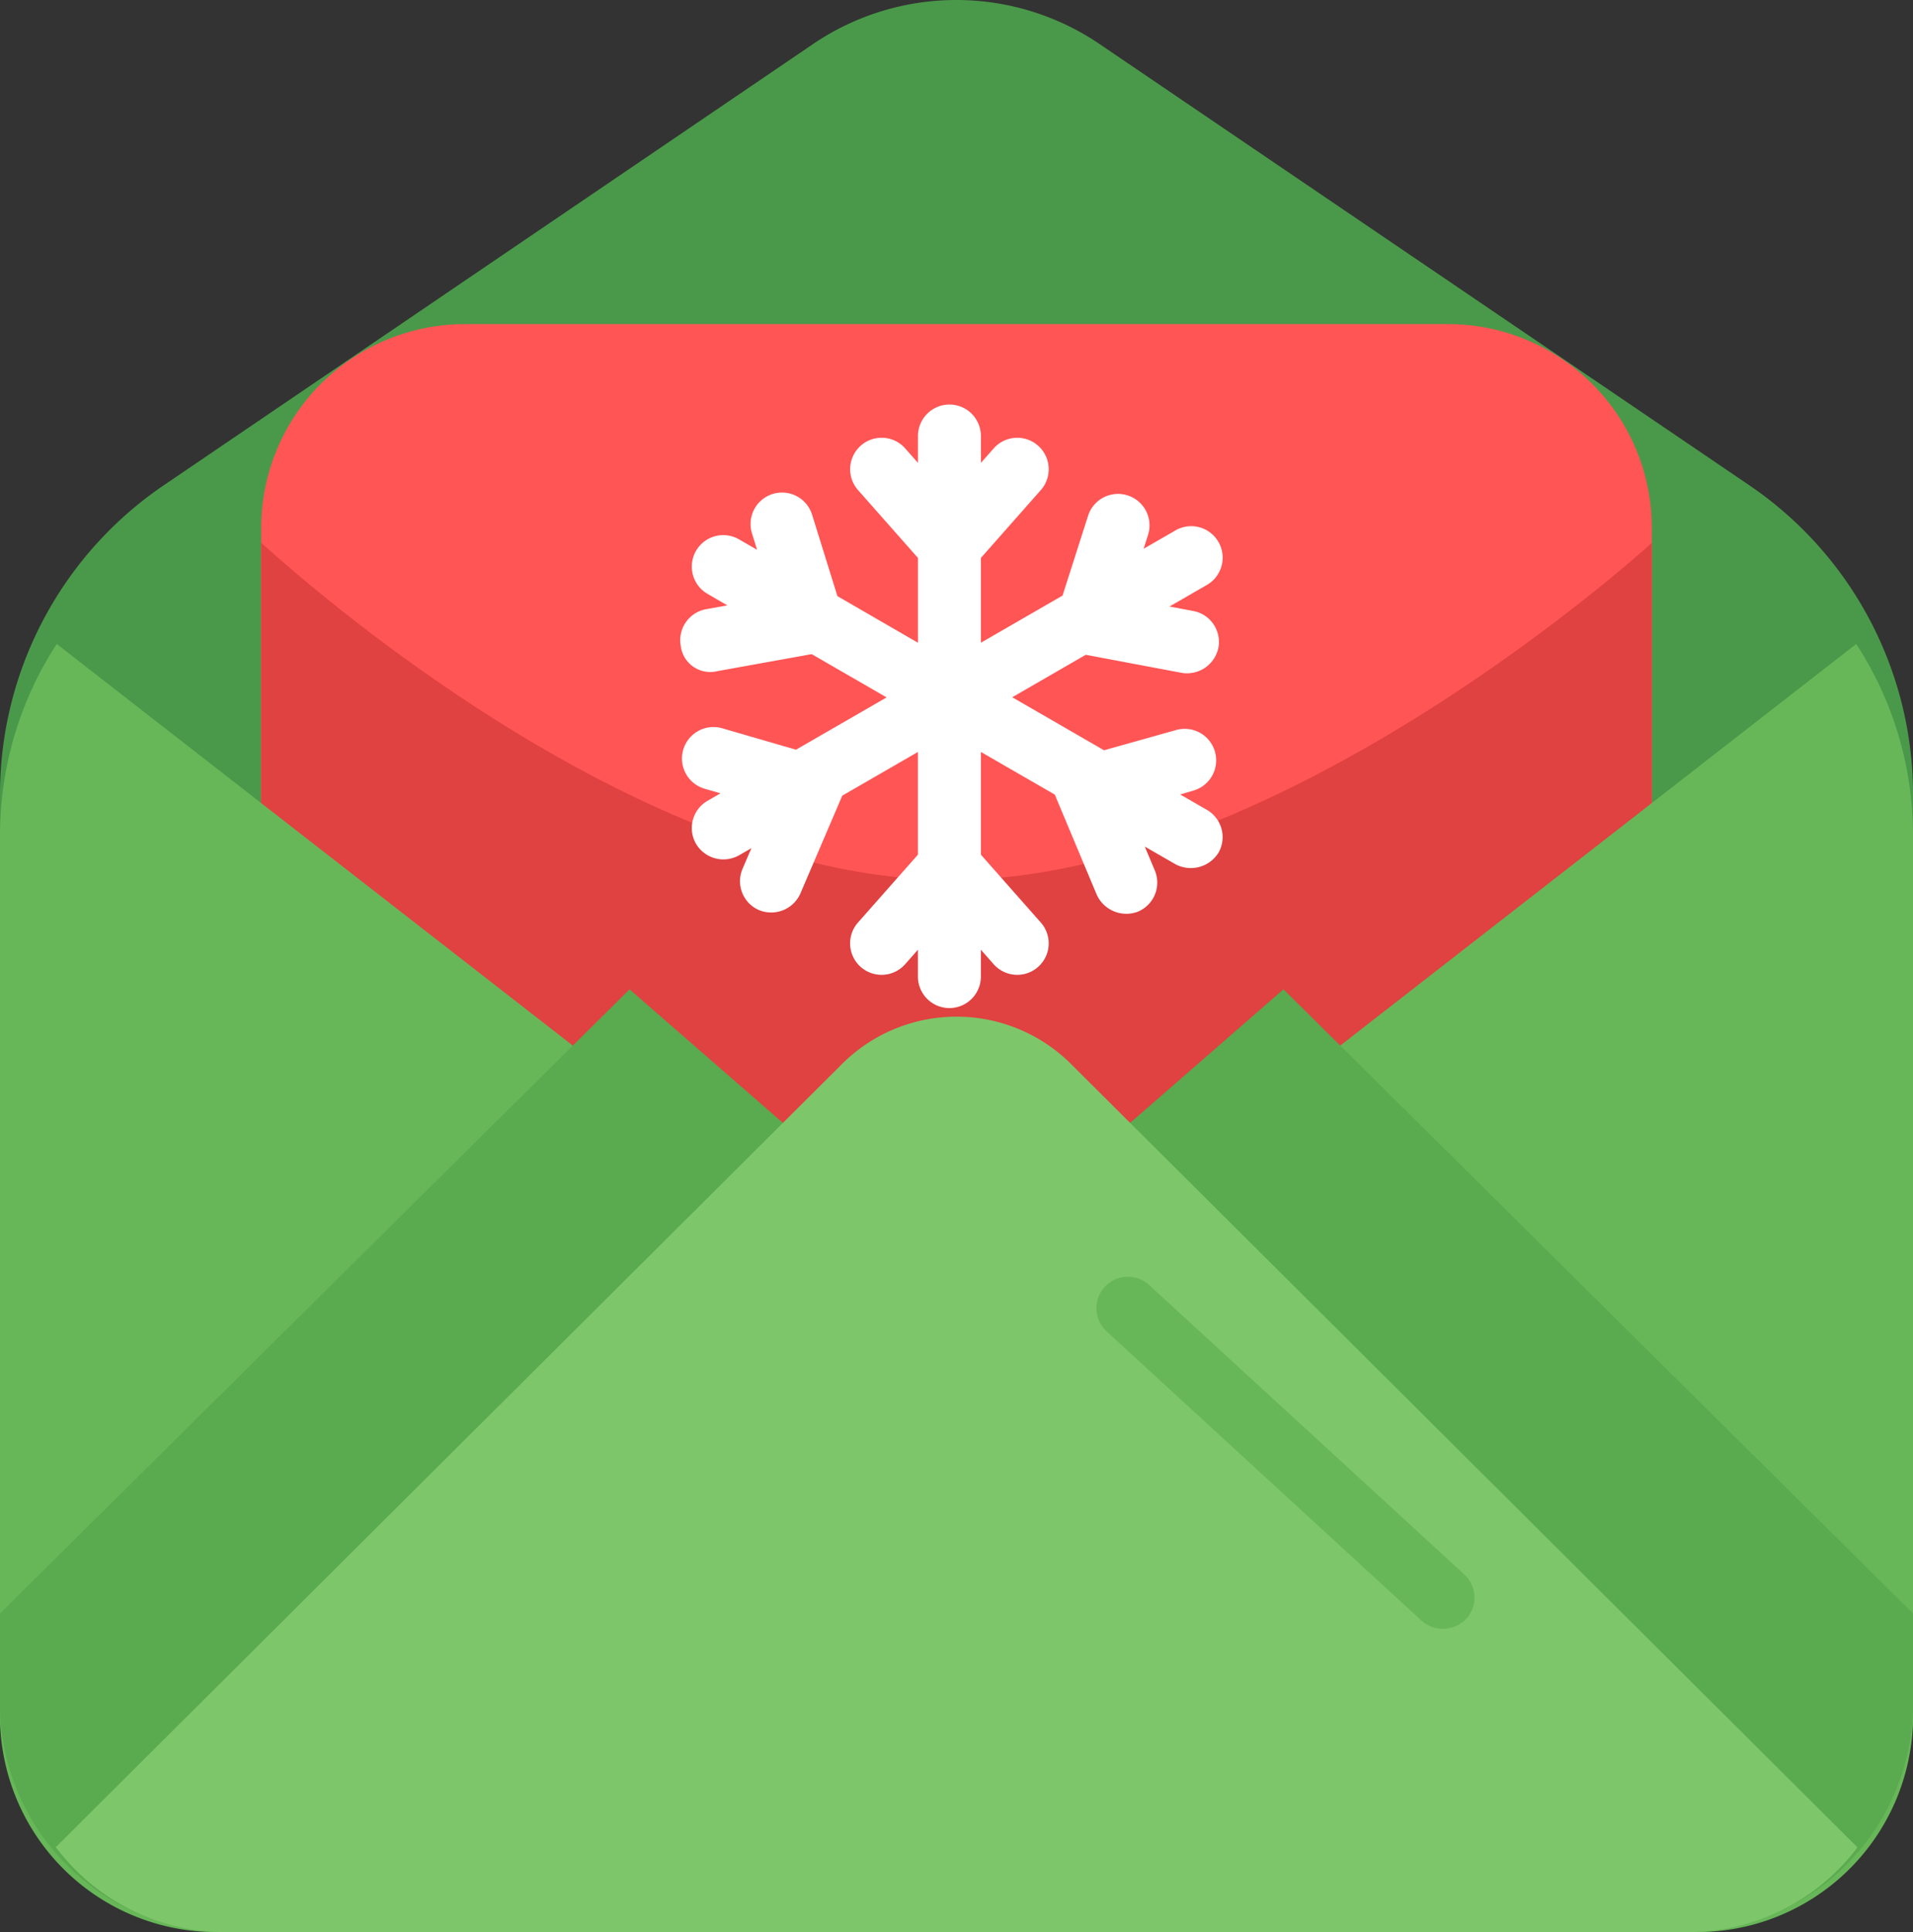 <svg xmlns="http://www.w3.org/2000/svg" width="49.879" height="50.359" viewBox="0 0 49.879 50.359">
  <rect x="0" y="0" width="49.879" height="50.359" fill="#333333" stroke="none"/>
  <g id="Group_245" data-name="Group 245" transform="translate(0 0)">
    <path id="Path_210" data-name="Path 210" d="M46.585,50.359H8.178a5.736,5.736,0,0,1-5.736-5.736V20.707a9.739,9.739,0,0,1,4.267-8.056L23.64,1.149a6.65,6.65,0,0,1,7.473,0l16.94,11.5a9.739,9.739,0,0,1,4.268,8.057V44.623A5.736,5.736,0,0,1,46.585,50.359Z" transform="translate(-2.442 0)" fill="#4a994a"/>
    <path id="Path_211" data-name="Path 211" d="M102.833,112.755H66.573V84.848a5.315,5.315,0,0,1,5.342-5.288H97.491a5.315,5.315,0,0,1,5.342,5.288v27.907Z" transform="translate(-59.763 -71.112)" fill="#f55"/>
    <path id="Path_212" data-name="Path 212" d="M102.832,186.949V158.087s-9.6,8.79-18.266,8.79-17.994-8.824-17.994-8.79v28.862Z" transform="translate(-59.763 -143.937)" fill="#e04141"/>
    <path id="Path_213" data-name="Path 213" d="M201.705,121.369l-.694-.4.339-.1a.82.82,0,1,0-.443-1.58l-1.882.528-2.393-1.382,1.917-1.107,2.5.471a.836.836,0,0,0,.958-.654.82.82,0,0,0-.654-.958l-.621-.117.976-.563a.82.82,0,1,0-.82-1.421l-.831.479.115-.36a.82.82,0,1,0-1.563-.5l-.666,2.08-2.129,1.229v-2.21l1.563-1.769a.82.82,0,1,0-1.229-1.086l-.333.377v-.7a.82.82,0,1,0-1.641,0v.7l-.333-.377a.82.82,0,1,0-1.23,1.086l1.563,1.769v2.21l-2.1-1.214-.661-2.124a.82.82,0,1,0-1.567.488l.133.427-.472-.272a.82.82,0,1,0-.82,1.421l.516.3-.553.1a.821.821,0,0,0-.662.953.775.775,0,0,0,.953.662l2.462-.444,1.953,1.128-2.362,1.363-1.924-.558a.82.82,0,1,0-.457,1.576l.411.119-.337.195a.82.82,0,0,0-.3,1.121.83.83,0,0,0,1.121.3l.323-.186-.231.537a.82.82,0,0,0,.43,1.077.833.833,0,0,0,1.077-.43L192.2,121l1.973-1.139v2.677l-1.563,1.769a.82.82,0,1,0,1.23,1.086l.333-.377v.7a.82.82,0,1,0,1.641,0v-.7l.333.377a.82.82,0,0,0,1.23-1.086l-1.563-1.769V119.86l1.927,1.112,1.095,2.612a.848.848,0,0,0,1.074.439.821.821,0,0,0,.439-1.074l-.261-.622.8.461a.851.851,0,0,0,1.121-.3A.821.821,0,0,0,201.705,121.369Z" transform="translate(-170.239 -100.261)" fill="#fff"/>
    <path id="Path_214" data-name="Path 214" d="M3.92,158.086a9.145,9.145,0,0,0-1.479,4.975v23.067a5.637,5.637,0,0,0,5.736,5.532H46.584a5.636,5.636,0,0,0,5.736-5.532V163.062a9.145,9.145,0,0,0-1.48-4.976L27.381,176.338Z" transform="translate(-2.441 -141.301)" fill="#67b758"/>
    <path id="Path_215" data-name="Path 215" d="M35.907,280.567l-8.525,7.424-8.525-7.423L2.442,296.837v2.111a5.977,5.977,0,0,0,5.736,6.192H46.585a5.977,5.977,0,0,0,5.736-6.192v-2.111Z" transform="translate(-2.442 -254.781)" fill="#5aaa4f"/>
    <path id="Path_216" data-name="Path 216" d="M16.14,308.931h0a5.532,5.532,0,0,0,4.374,2.214H58.747a5.529,5.529,0,0,0,4.357-2.192l.006-.022L42.657,288.565a4.229,4.229,0,0,0-6.064,0Z" transform="translate(-14.685 -260.785)" fill="#7ec66a"/>
    <path id="Path_217" data-name="Path 217" d="M306.841,360.1l-8.217-7.545a.82.82,0,0,1,1.11-1.209l8.217,7.544A.82.82,0,0,1,308,360.05.842.842,0,0,1,306.841,360.1Z" transform="translate(-269.771 -317.852)" fill="#67b758"/>
  </g>
</svg>
